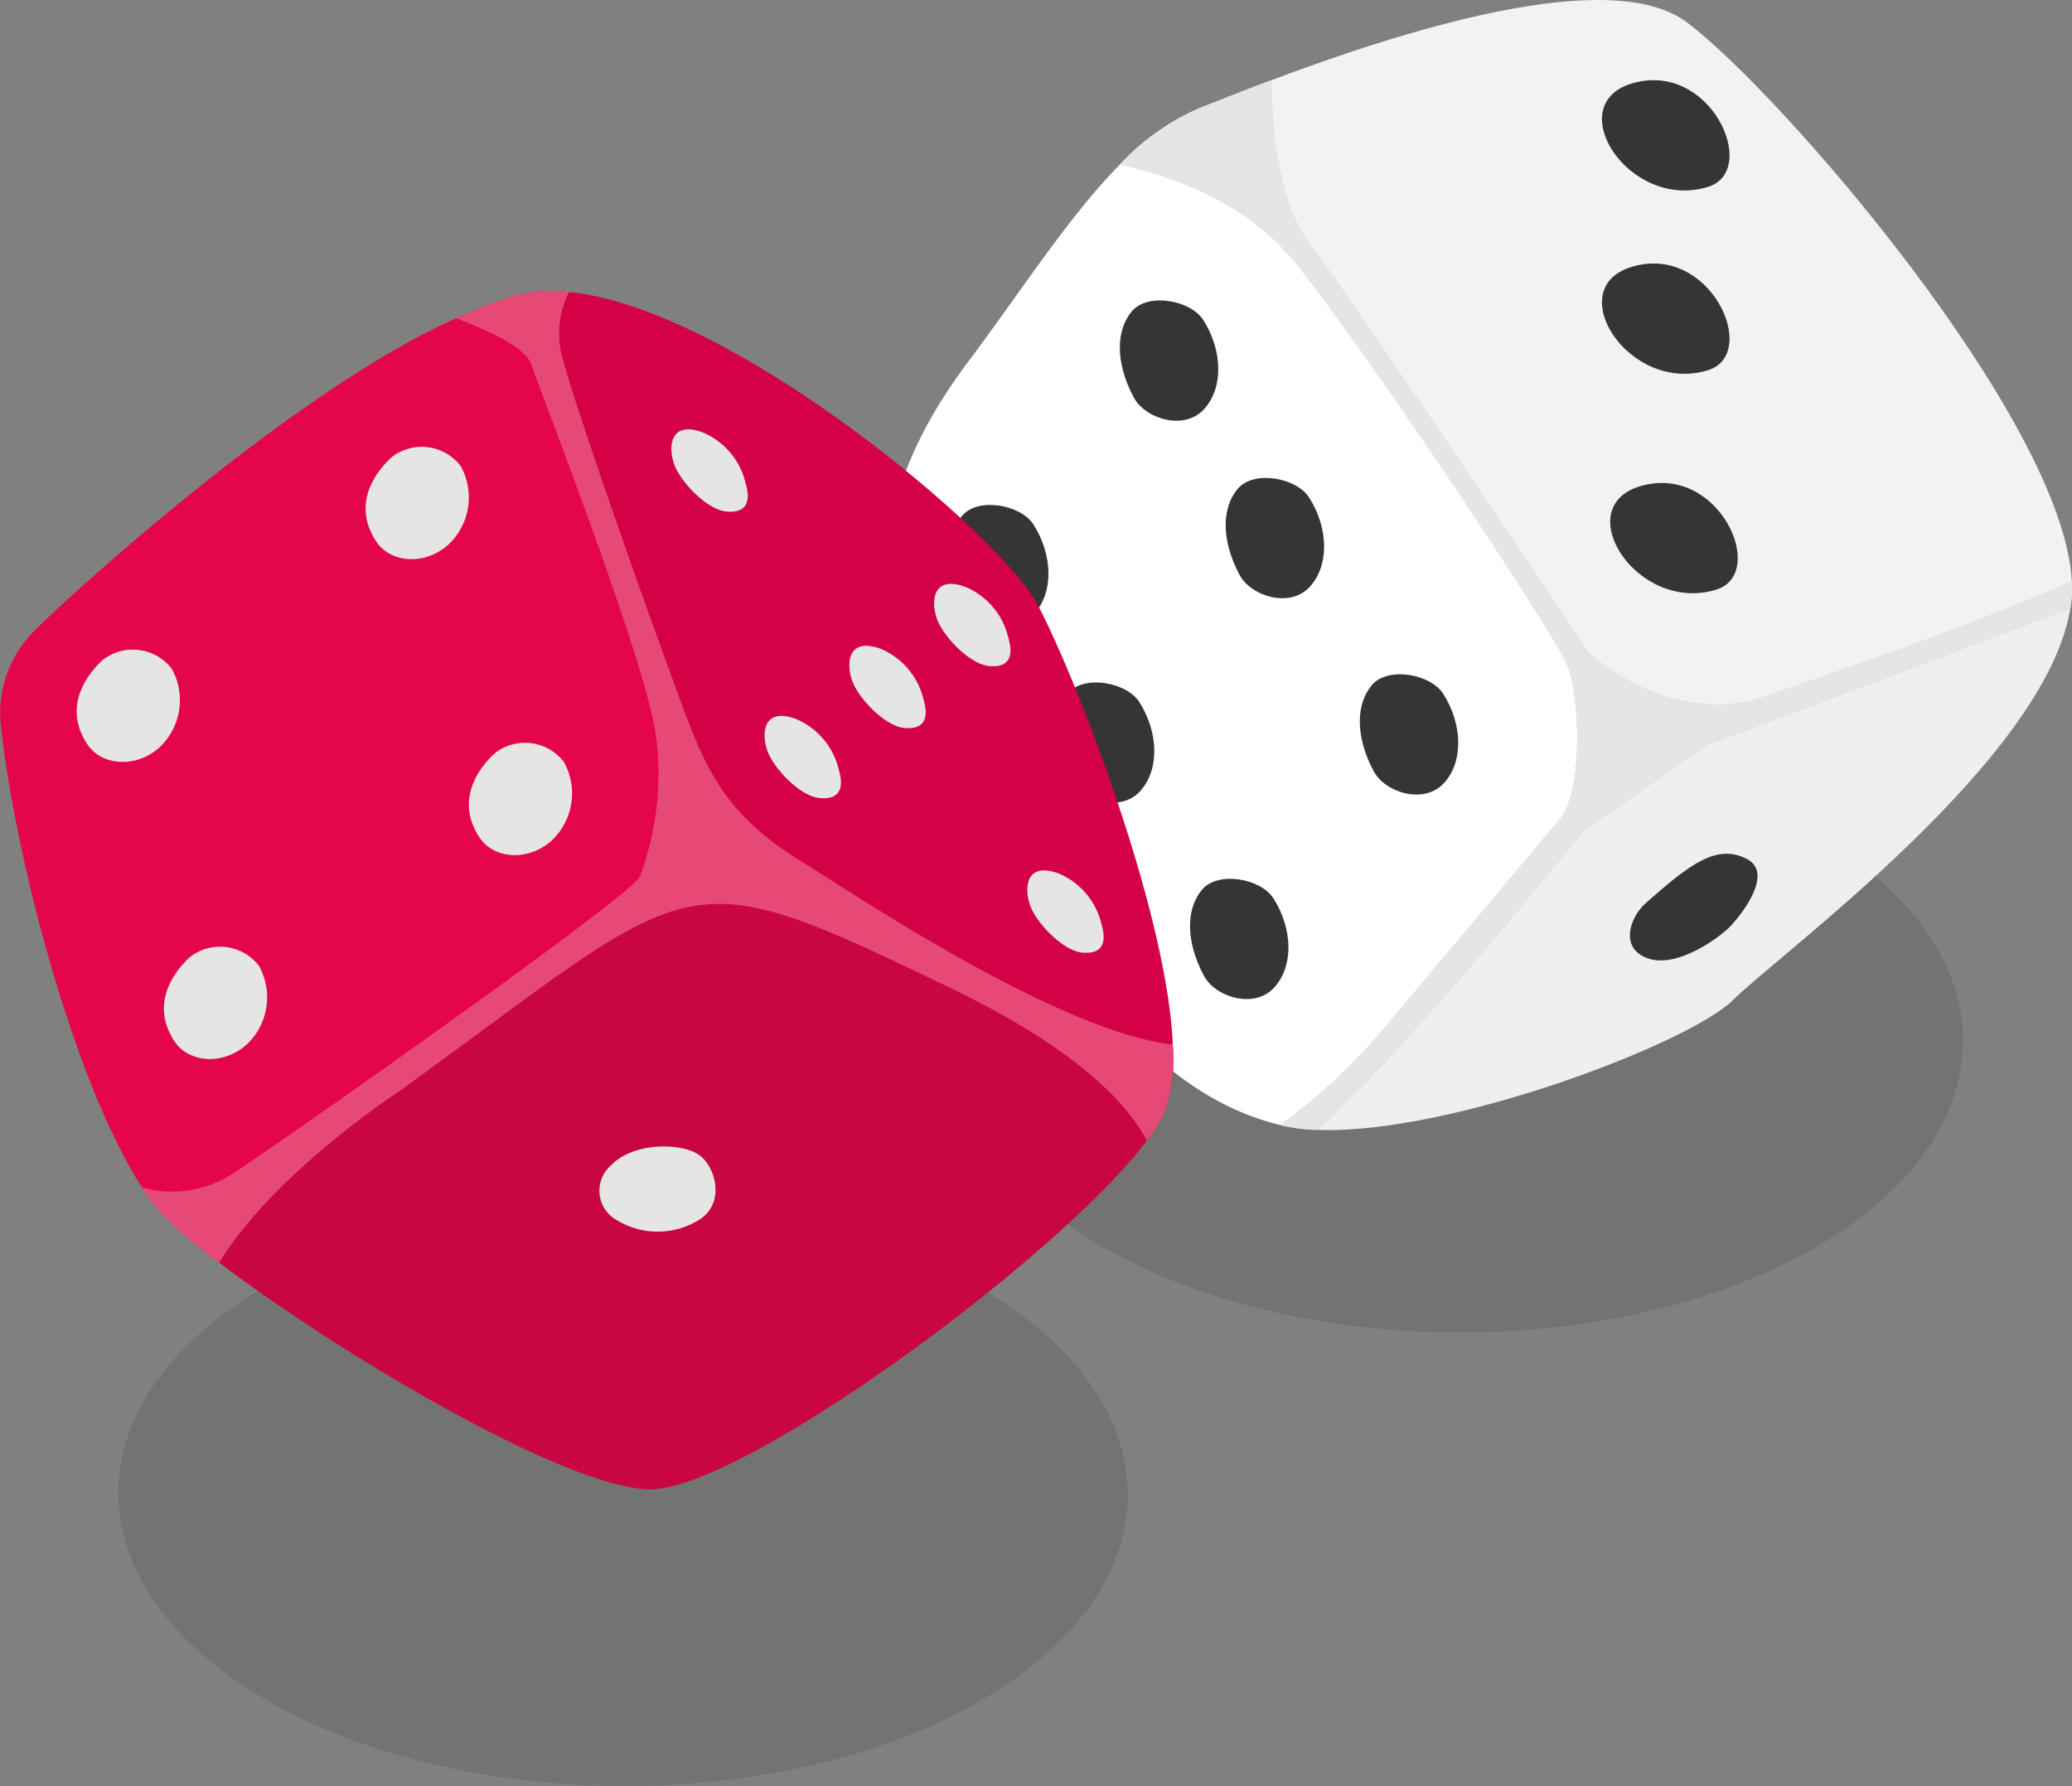 <svg xmlns="http://www.w3.org/2000/svg" width="159.386" height="137.394" viewBox="0 0 159.386 137.394">
  <rect x="0" y="0" width="159.386" height="137.394" fill="#808080" stroke="none"/>
  <g id="Group_58169" data-name="Group 58169" transform="translate(-1363.8 -900.539)">
    <g id="Group_58164" data-name="Group 58164" transform="translate(1372.896 992.952)" opacity="0.1">
      <g id="Group_58163" data-name="Group 58163" transform="translate(0 0)">
        <path id="Path_12330" data-name="Path 12330"
          d="M1513.023,1750.671c-15.213-8.783-39.8-8.783-54.91,0s-15.034,23.023.179,31.806,39.8,8.783,54.91,0,15.034-23.023-.179-31.806Z"
          transform="translate(-1446.83 -1744.084)" fill="#030504" />
      </g>
    </g>
    <g id="Group_58166" data-name="Group 58166" transform="translate(1437.146 958.063)" opacity="0.1">
      <g id="Group_58165" data-name="Group 58165" transform="translate(0 0)">
        <path id="Path_12331" data-name="Path 12331"
          d="M2099.493,1432.207c-15.213-8.783-39.8-8.783-54.91,0s-15.034,23.023.179,31.806,39.8,8.783,54.91,0,15.034-23.023-.179-31.806Z"
          transform="translate(-2033.3 -1425.62)" fill="#030504" />
      </g>
    </g>
    <g id="Group_58167" data-name="Group 58167" transform="translate(1432.072 900.539)">
      <path id="Path_12332" data-name="Path 12332"
        d="M2346.606,1327.787c-1.884,11.661-22.323,26.52-25.948,30.127-3.366,3.33-21.8,10.385-31.984,9.983,2.929-2.616,8.858-8.733,20.519-23.046l9.563-6.6Z"
        transform="translate(-2255.623 -1280.981)" fill="#efefef" />
      <path id="Path_12333" data-name="Path 12333"
        d="M2318.055,945.229c-6.322,3.072-24.055,9.045-24.055,9.045s-6.072,2.331-13.054-3.411c0,0-17.028-25.528-21.582-31.654-2.241-3.009-2.848-8.1-2.884-12.5,9.581-3.6,25.957-8.947,31.958-4.456C2295.581,907.584,2317.395,932.818,2318.055,945.229Z"
        transform="translate(-2226.956 -900.539)" fill="#f2f2f3" />
      <path id="Path_12334" data-name="Path 12334"
        d="M2038.7,1066.481l-12.6,14.992a47.188,47.188,0,0,1-8.884,8.527c-9.126-2.205-18.555-11.385-29.529-39.092,0,0-3.58-7.518,5.447-19.555,4.233-5.644,7.831-11.313,11.724-15.242,3.464.732,9.554,2.652,13.492,7.527,5.75,7.125,20.01,28.645,20.948,31.02S2040.538,1064.294,2038.7,1066.481Z"
        transform="translate(-1986.985 -1003.451)" fill="#fff" />
      <path id="Path_12335" data-name="Path 12335"
        d="M2223.307,996.913c-.018.2-.044.384-.081.58l-27.85,10.465-9.563,6.6c-11.661,14.313-17.59,20.43-20.519,23.046a14.119,14.119,0,0,1-2.759-.348c-.018-.009-.044-.009-.062-.018a47.179,47.179,0,0,0,8.884-8.527l12.6-14.992c1.839-2.187,1.536-9.447.6-11.822s-15.2-23.894-20.948-31.02c-3.938-4.875-10.028-6.795-13.492-7.527a18.184,18.184,0,0,1,6.179-4.366c1.277-.5,3.179-1.268,5.474-2.125.036,4.4.643,9.492,2.884,12.5,4.554,6.126,21.582,31.654,21.582,31.654,6.982,5.742,13.054,3.411,13.054,3.411s17.733-5.974,24.055-9.045A9.63,9.63,0,0,1,2223.307,996.913Z"
        transform="translate(-2132.244 -950.687)" fill="#fff" />
      <path id="Path_12336" data-name="Path 12336"
        d="M2223.307,996.913c-.018.2-.044.384-.081.58l-27.85,10.465-9.563,6.6c-11.661,14.313-17.59,20.43-20.519,23.046a14.119,14.119,0,0,1-2.759-.348c-.018-.009-.044-.009-.062-.018a47.179,47.179,0,0,0,8.884-8.527l12.6-14.992c1.839-2.187,1.536-9.447.6-11.822s-15.2-23.894-20.948-31.02c-3.938-4.875-10.028-6.795-13.492-7.527a18.184,18.184,0,0,1,6.179-4.366c1.277-.5,3.179-1.268,5.474-2.125.036,4.4.643,9.492,2.884,12.5,4.554,6.126,21.582,31.654,21.582,31.654,6.982,5.742,13.054,3.411,13.054,3.411s17.733-5.974,24.055-9.045A9.63,9.63,0,0,1,2223.307,996.913Z"
        transform="translate(-2132.244 -950.687)" fill="#e5e5e5" />
      <path id="Path_12337" data-name="Path 12337"
        d="M2031.927,1262.547c-1.448-2.734-1.34-5.206-.115-6.631s4.5-.843,5.476.694c1.479,2.328,1.576,5.209.045,6.871S2032.808,1264.209,2031.927,1262.547Z"
        transform="translate(-2026.06 -1216.258)" fill="#353534" />
      <path id="Path_12338" data-name="Path 12338"
        d="M2151.159,1118.935c-1.448-2.734-1.34-5.206-.115-6.631s4.5-.843,5.476.694c1.479,2.327,1.576,5.209.045,6.871S2152.039,1120.6,2151.159,1118.935Z"
        transform="translate(-2132.229 -1088.379)" fill="#353534" />
      <path id="Path_12339" data-name="Path 12339"
        d="M2106.247,1387.213c-1.448-2.734-1.34-5.206-.115-6.631s4.5-.843,5.476.694c1.479,2.327,1.576,5.209.045,6.871S2107.128,1388.875,2106.247,1387.213Z"
        transform="translate(-2092.238 -1327.267)" fill="#353534" />
      <path id="Path_12340" data-name="Path 12340"
        d="M2225.479,1243.6c-1.448-2.734-1.341-5.206-.115-6.631s4.5-.843,5.476.694c1.479,2.327,1.576,5.209.045,6.871S2226.36,1245.263,2225.479,1243.6Z"
        transform="translate(-2198.407 -1199.388)" fill="#353534" />
      <path id="Path_12341" data-name="Path 12341"
        d="M2200.425,1525.065c-1.448-2.734-1.341-5.206-.115-6.631s4.5-.843,5.475.694c1.479,2.328,1.577,5.209.045,6.871S2201.305,1526.727,2200.425,1525.065Z"
        transform="translate(-2176.097 -1450.016)" fill="#353534" />
      <path id="Path_12342" data-name="Path 12342"
        d="M2319.656,1381.453c-1.448-2.734-1.34-5.206-.115-6.631s4.5-.843,5.476.694c1.479,2.327,1.576,5.209.045,6.871S2320.536,1383.115,2319.656,1381.453Z"
        transform="translate(-2282.267 -1322.138)" fill="#353534" />
      <path id="Path_12343" data-name="Path 12343"
        d="M2509.428,1503.875c3.542-3.169,5.562-4.61,7.817-3.458s-.7,4.676-1.448,5.378-3.863,3.04-6.118,2.289S2508.269,1504.912,2509.428,1503.875Z"
        transform="translate(-2451.156 -1434.348)" fill="#353534" />
      <path id="Path_12344" data-name="Path 12344"
        d="M2490.881,1085.845c6.086-1.882,9.937,6.7,5.906,7.939C2490.716,1095.645,2485.49,1087.512,2490.881,1085.845Z"
        transform="translate(-2433.674 -1065.305)" fill="#353534" />
      <path id="Path_12345" data-name="Path 12345"
        d="M2496.662,1239.938c6.086-1.882,9.937,6.7,5.906,7.939C2496.5,1249.739,2491.272,1241.6,2496.662,1239.938Z"
        transform="translate(-2438.822 -1202.517)" fill="#353534" />
      <path id="Path_12346" data-name="Path 12346"
        d="M2490.881,957.111c6.086-1.882,9.937,6.7,5.906,7.939C2490.716,966.911,2485.49,958.778,2490.881,957.111Z"
        transform="translate(-2433.674 -950.674)" fill="#353534" />
    </g>
    <g id="Group_58168" data-name="Group 58168" transform="translate(1363.8 922.929)">
      <path id="Path_12347" data-name="Path 12347"
        d="M1803.483,1163.506c-8.91-1.077-24.528-11.6-28.711-14.195-5.216-3.23-6.918-6.373-8.632-10.853s-8.3-22.858-9.647-27.913a7.038,7.038,0,0,1,.544-4.963c12.666,1.25,33.074,18.644,35.957,23.891C1795.686,1134.4,1803.043,1152.987,1803.483,1163.506Z"
        transform="translate(-1713.267 -1105.51)" fill="#d40147" />
      <path id="Path_12348" data-name="Path 12348"
        d="M1588.961,1553.411c-6.6,8.861-31.013,26.818-38.172,26.836-6.454.012-24.182-10.581-33.2-17.443,4.233-6.924,13.885-13.2,13.885-13.2,23.142-16.763,21.205-18.124,42.188-8.025C1583.194,1546.165,1587.309,1550.287,1588.961,1553.411Z"
        transform="translate(-1500.737 -1488.07)" fill="#c90542" />
      <path id="Path_12349" data-name="Path 12349"
        d="M1453.347,1168.111a11.44,11.44,0,0,1-1.324,2.147c-1.652-3.125-5.767-7.246-15.3-11.831-20.982-10.1-19.046-8.737-42.188,8.025,0,0-9.653,6.275-13.885,13.2a39.924,39.924,0,0,1-4.325-3.676,13.3,13.3,0,0,1-1.6-2.1c-5.148-7.939-9.746-25.172-10.866-35.617A8.9,8.9,0,0,1,1366.5,1131c2.945-2.964,20.147-18.576,32.38-23.984a43.048,43.048,0,0,1,4.294-1.671,10.807,10.807,0,0,1,4.393-.359,7.038,7.038,0,0,0-.544,4.962c1.343,5.055,7.939,23.433,9.647,27.913s3.416,7.623,8.632,10.853c4.183,2.6,19.8,13.118,28.711,14.195A12,12,0,0,1,1453.347,1168.111Z"
        transform="translate(-1363.8 -1104.917)" fill="#e5054a" />
      <path id="Path_12350" data-name="Path 12350"
        d="M1542.1,1168.111a11.441,11.441,0,0,1-1.324,2.147c-1.652-3.125-5.767-7.246-15.3-11.831-20.983-10.1-19.046-8.737-42.188,8.025,0,0-9.653,6.275-13.885,13.2a39.9,39.9,0,0,1-4.325-3.676,13.29,13.29,0,0,1-1.6-2.1,8.649,8.649,0,0,0,7.2-1.206c5.161-3.422,30.45-21.261,31.094-22.7a22.5,22.5,0,0,0,1.281-10.531c-.489-5.229-8.681-26.119-9.634-28.9-.427-1.225-3.02-2.494-5.779-3.527a43.035,43.035,0,0,1,4.294-1.671,10.807,10.807,0,0,1,4.393-.359,7.038,7.038,0,0,0-.545,4.962c1.343,5.055,7.939,23.433,9.647,27.913s3.416,7.623,8.632,10.853c4.183,2.6,19.8,13.118,28.711,14.195A12,12,0,0,1,1542.1,1168.111Z"
        transform="translate(-1452.555 -1104.917)" fill="#e74977" />
      <path id="Path_12351" data-name="Path 12351"
        d="M1418.473,1363.911c-1.756-2.672-.325-5.06,1.16-6.453a3.771,3.771,0,0,1,5.339.65,4.979,4.979,0,0,1-.975,6.081C1422.14,1365.815,1419.541,1365.536,1418.473,1363.911Z"
        transform="translate(-1411.762 -1329.055)" fill="#e5e5e5" />
      <path id="Path_12352" data-name="Path 12352"
        d="M1621.339,1221.524c-1.756-2.672-.325-5.06,1.161-6.453a3.771,3.771,0,0,1,5.339.65,4.979,4.979,0,0,1-.975,6.081C1625.007,1223.427,1622.407,1223.149,1621.339,1221.524Z"
        transform="translate(-1592.404 -1202.266)" fill="#e5e5e5" />
      <path id="Path_12353" data-name="Path 12353"
        d="M1693.833,1429.348c-1.756-2.672-.325-5.06,1.161-6.453a3.771,3.771,0,0,1,5.339.65,4.979,4.979,0,0,1-.975,6.082C1697.5,1431.252,1694.9,1430.973,1693.833,1429.348Z"
        transform="translate(-1656.956 -1387.323)" fill="#e5e5e5" />
      <path id="Path_12354" data-name="Path 12354"
        d="M1479.717,1572.5c-1.756-2.672-.325-5.06,1.161-6.453a3.771,3.771,0,0,1,5.339.65,4.979,4.979,0,0,1-.975,6.081C1483.384,1574.4,1480.784,1574.121,1479.717,1572.5Z"
        transform="translate(-1466.297 -1514.788)" fill="#e5e5e5" />
      <path id="Path_12355" data-name="Path 12355"
        d="M1785.626,1707.031c1.724-1.82,5.342-1.739,6.708-.869s2.174,3.851,0,5.093a6.019,6.019,0,0,1-6.211,0A2.582,2.582,0,0,1,1785.626,1707.031Z"
        transform="translate(-1738.638 -1639.762)" fill="#e5e5e5" />
      <path id="Path_12356" data-name="Path 12356"
        d="M1837.652,1202.278a5.641,5.641,0,0,1,3.292,3.909c.412,1.4.082,2.3-1.44,2.181s-3.539-2.263-4.033-3.58S1835.06,1201.331,1837.652,1202.278Z"
        transform="translate(-1783.587 -1191.403)" fill="#e5e5e5" />
      <path id="Path_12357" data-name="Path 12357"
        d="M2022.118,1310.77a5.641,5.641,0,0,1,3.292,3.91c.412,1.4.082,2.3-1.44,2.181s-3.539-2.263-4.033-3.58S2019.525,1309.824,2022.118,1310.77Z"
        transform="translate(-1947.844 -1288.01)" fill="#e5e5e5" />
      <path id="Path_12358" data-name="Path 12358"
        d="M1903.081,1403.482a5.641,5.641,0,0,1,3.292,3.909c.412,1.4.082,2.3-1.44,2.181s-3.539-2.264-4.033-3.58S1900.488,1402.535,1903.081,1403.482Z"
        transform="translate(-1841.847 -1370.564)" fill="#e5e5e5" />
      <path id="Path_12359" data-name="Path 12359"
        d="M2087.545,1511.974a5.64,5.64,0,0,1,3.292,3.909c.412,1.4.083,2.3-1.44,2.181s-3.539-2.264-4.033-3.58S2084.953,1511.027,2087.545,1511.974Z"
        transform="translate(-2006.104 -1467.171)" fill="#e5e5e5" />
      <path id="Path_12360" data-name="Path 12360"
        d="M1962.6,1354.248a5.641,5.641,0,0,1,3.292,3.91c.411,1.4.082,2.3-1.44,2.181s-3.539-2.263-4.033-3.58S1960.007,1353.3,1962.6,1354.248Z"
        transform="translate(-1894.846 -1326.725)" fill="#e5e5e5" />
    </g>
  </g>
</svg>